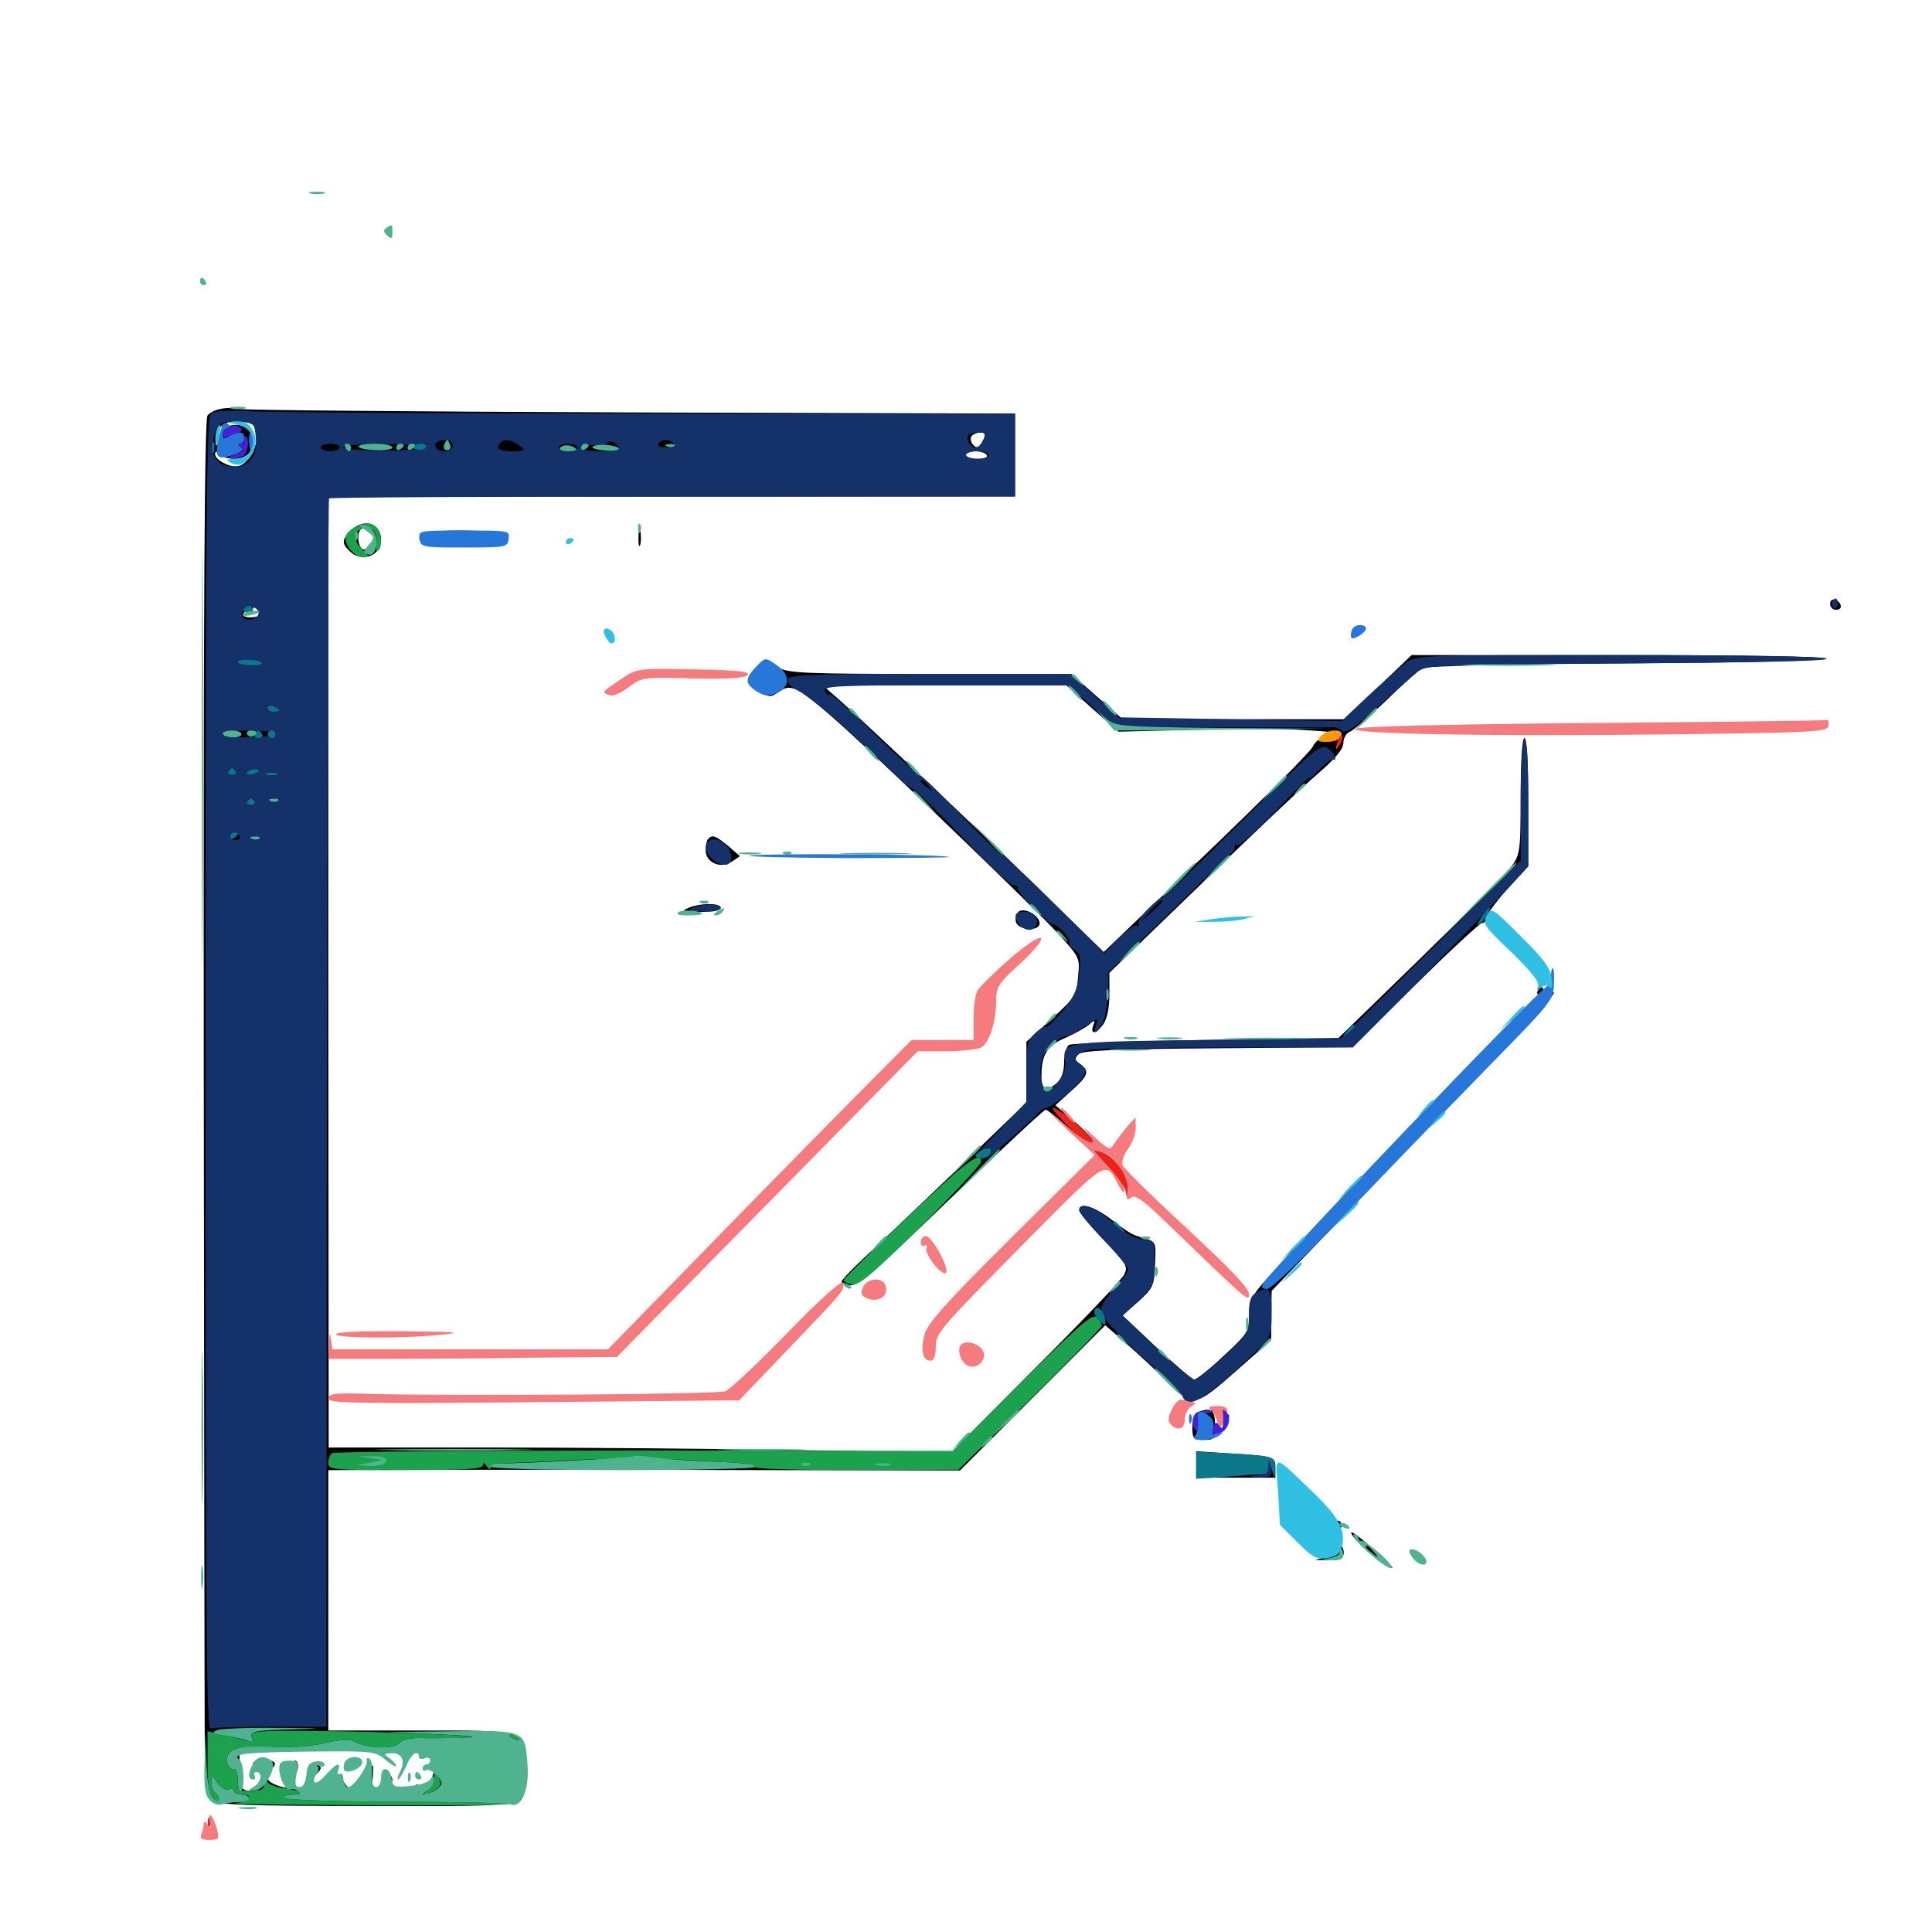 <svg xmlns="http://www.w3.org/2000/svg" viewBox="0 -1000 1000 1000">
	<path fill="#000000" d="M114.844 -788.477C112.109 -788.086 108.594 -786.523 107.422 -784.961C105.859 -783.008 105.273 -691.797 105.469 -441.797C105.664 -254.688 105.859 -94.531 106.055 -86.133C106.445 -73.438 107.031 -70.312 110.156 -67.969C113.281 -65.82 127.539 -65.234 190.82 -65.234C278.906 -65.234 271.484 -63.477 271.484 -85.352C271.484 -104.883 273.047 -104.297 217.188 -104.297H169.922V-171.68V-239.062L233.984 -239.258C269.141 -239.258 342.578 -239.258 397.266 -239.062L496.875 -238.867L534.375 -276.367L572.07 -314.062L582.422 -305.078C588.086 -300.195 597.852 -291.016 604.297 -284.961C618.164 -271.289 618.164 -271.289 641.406 -291.797L658.008 -306.445V-319.141L658.203 -331.836L693.945 -368.945C713.672 -389.453 739.648 -416.797 751.758 -430.078C763.867 -443.164 774.414 -453.906 775 -453.906C776.953 -453.906 805.273 -485.156 804.297 -486.328C803.711 -486.719 800.586 -484.57 797.266 -481.25C790.82 -475.195 787.891 -473.633 790.234 -477.93C791.016 -479.102 789.258 -478.125 786.523 -475.586C781.25 -470.703 779.688 -468.359 783.203 -470.508C784.375 -471.094 785.156 -470.898 785.156 -469.727C785.156 -466.016 763.281 -444.141 759.961 -444.531C758.203 -444.922 757.031 -443.945 757.422 -442.578C757.617 -441.016 757.227 -440.43 756.25 -441.016C753.906 -442.383 739.844 -427.734 741.602 -425.781C742.578 -425 741.797 -424.609 740.234 -425C738.477 -425.391 737.5 -424.414 737.891 -422.656C738.281 -421.094 737.891 -420.312 737.109 -421.289C736.328 -422.07 733.594 -420.703 731.055 -418.359C726.562 -414.258 724.805 -409.57 728.516 -411.914C731.641 -413.867 730.664 -411.719 727.148 -408.789C724.414 -406.445 724.023 -406.445 725.391 -408.984C727.344 -412.5 689.453 -374.414 664.453 -347.656C647.266 -329.102 646.484 -327.93 646.484 -319.336C646.484 -310.742 645.898 -309.766 633.398 -298.242C626.172 -291.406 619.336 -285.938 618.164 -285.938C617.188 -285.938 608.398 -293.359 598.633 -302.539L581.055 -319.141L589.258 -326.367C596.875 -333.398 597.461 -334.57 597.852 -345.508C598.438 -357.031 598.242 -357.227 592.578 -358.984C585.547 -360.938 584.766 -361.523 574.219 -369.531C565.82 -375.781 558.594 -377.734 558.594 -373.438C558.594 -372.266 564.453 -365.234 571.484 -358.008C583.203 -345.898 583.984 -344.336 581.836 -340.234C580.664 -337.695 559.961 -316.016 535.938 -291.992L492.383 -248.242L411.719 -249.414C367.383 -250.195 294.922 -250.781 250.586 -250.781H170.117L169.922 -496.875V-742.969H347.656H525.391V-764.453V-785.938L327.734 -786.523C218.945 -786.914 127.734 -787.695 125 -788.281C122.266 -788.867 117.773 -789.062 114.844 -788.477ZM129.688 -780.859C137.305 -777.93 130.664 -758.594 121.875 -758.594C117.578 -758.594 111.328 -762.305 111.328 -764.844C111.328 -766.602 111.914 -766.602 113.672 -764.844C115.039 -763.477 118.359 -762.5 121.094 -762.5C127.148 -762.5 130.859 -765.82 130.859 -771.289C130.859 -776.562 127.344 -780.078 121.875 -780.078C117.188 -780.078 114.258 -777.148 112.695 -771.289C111.914 -768.359 111.719 -768.555 111.523 -772.656C111.133 -780.273 120.508 -784.375 129.688 -780.859ZM509.766 -774.805C509.766 -773.828 508.789 -771.875 507.812 -770.312C506.445 -768.164 505.469 -767.969 503.711 -769.727C502.539 -770.898 502.148 -772.852 502.734 -774.023C504.297 -776.367 509.766 -776.953 509.766 -774.805ZM234.375 -768.164C234.375 -769.336 233.594 -770.703 232.422 -771.289C231.445 -771.875 230.469 -771.68 230.469 -770.508C230.469 -769.336 229.102 -769.141 227.148 -769.727C225 -770.508 224.414 -770.312 225.391 -768.75C227.148 -766.016 234.375 -765.625 234.375 -768.164ZM348.242 -770.898C347.07 -772.852 342.188 -772.656 341.016 -770.508C340.43 -769.531 341.992 -768.945 344.531 -769.141C347.07 -769.141 348.828 -769.922 348.242 -770.898ZM175.781 -768.359C175.781 -769.531 173.633 -770.312 170.898 -770.312C168.164 -770.312 166.016 -769.531 166.016 -768.359C166.016 -767.383 168.164 -766.406 170.898 -766.406C173.633 -766.406 175.781 -767.383 175.781 -768.359ZM203.125 -768.75C203.125 -770.898 200.781 -770.703 197.266 -768.359C194.922 -766.992 195.312 -766.602 198.828 -766.992C201.172 -766.992 203.125 -767.969 203.125 -768.75ZM269.531 -768.359C269.531 -769.531 266.992 -770.312 263.672 -770.312C260.547 -770.312 257.812 -769.531 257.812 -768.359C257.812 -767.383 260.547 -766.406 263.672 -766.406C266.992 -766.406 269.531 -767.383 269.531 -768.359ZM298.828 -767.188C298.828 -767.578 297.07 -768.359 294.922 -768.945C292.773 -769.531 291.016 -769.141 291.016 -768.164C291.016 -767.188 292.773 -766.406 294.922 -766.406C297.07 -766.406 298.828 -766.797 298.828 -767.188ZM304.688 -769.531C304.688 -769.922 303.906 -770.312 302.734 -770.312C301.758 -770.312 300.781 -769.336 300.781 -768.164C300.781 -767.188 301.758 -766.797 302.734 -767.383C303.906 -767.969 304.688 -768.945 304.688 -769.531ZM312.5 -769.531C312.5 -771.094 308.789 -770.312 307.617 -768.359C307.031 -767.188 307.812 -766.992 309.375 -767.578C311.133 -768.164 312.5 -769.141 312.5 -769.531ZM510.742 -764.453C511.523 -763.281 509.375 -762.5 506.055 -762.5C502.734 -762.5 500 -763.477 500 -764.453C500 -765.625 502.148 -766.406 504.688 -766.406C507.422 -766.406 510.156 -765.625 510.742 -764.453ZM134.766 -682.227C134.766 -681.25 132.422 -680.469 129.688 -680.469C126.953 -680.469 125.195 -681.25 125.977 -682.422C126.758 -683.594 128.125 -683.984 129.102 -683.398C130.078 -682.617 130.859 -683.203 130.859 -684.375C130.859 -685.547 131.836 -685.938 132.812 -685.352C133.984 -684.766 134.766 -683.398 134.766 -682.227ZM119.141 -619.922C119.141 -618.945 118.164 -617.969 116.992 -617.969C116.016 -617.969 115.625 -618.945 116.211 -619.922C116.797 -621.094 117.773 -621.875 118.359 -621.875C118.75 -621.875 119.141 -621.094 119.141 -619.922ZM751.562 -434.375C750.195 -432.422 748.828 -431.055 748.242 -431.445C747.461 -432.227 751.758 -438.281 753.125 -438.281C753.516 -438.281 752.93 -436.523 751.562 -434.375ZM722.656 -404.492C722.656 -404.102 720.312 -401.758 717.383 -399.023L711.914 -394.336L716.602 -399.805C721.094 -404.688 722.656 -406.055 722.656 -404.492ZM124.414 -105.078C125.195 -105.664 124.023 -106.25 121.875 -106.055C119.727 -106.055 119.141 -105.469 120.703 -104.883C122.07 -104.297 123.828 -104.492 124.414 -105.078ZM204.102 -93.75C221.875 -92.773 224.609 -91.406 224.609 -84.766C224.609 -78.906 220.117 -73.828 216.797 -75.977C215.82 -76.562 214.844 -76.367 214.844 -75.195C214.844 -74.023 210.156 -73.438 203.711 -73.633L192.383 -74.023L192.969 -80.664C193.555 -87.305 193.359 -87.305 189.453 -83.789C186.719 -81.25 186.133 -79.688 187.695 -78.711C189.258 -77.734 188.867 -76.758 186.133 -75.391C181.836 -73.047 179.102 -74.414 177.148 -79.492C175.586 -83.398 168.555 -83.203 169.531 -79.297C169.727 -77.93 167.578 -76.953 164.258 -76.953C160.938 -76.953 158.008 -76.172 157.227 -75.195C155.664 -72.461 141.992 -75 139.258 -78.32C137.305 -80.859 136.719 -80.664 134.766 -77.148C132.227 -72.07 125.586 -71.68 124.414 -76.562C124.023 -78.32 123.633 -83.008 123.828 -86.719L124.023 -93.555L151.367 -94.531C166.406 -95.117 181.445 -95.312 184.57 -95.117C187.891 -94.727 196.68 -94.141 204.102 -93.75ZM209.18 -87.5C209.18 -85.352 209.766 -84.766 210.352 -86.328C210.938 -87.695 210.742 -89.453 210.156 -90.039C209.57 -90.82 208.984 -89.648 209.18 -87.5ZM130.859 -86.523C130.859 -87.695 131.836 -88.672 132.812 -88.672C133.984 -88.672 134.766 -88.281 134.766 -87.891C134.766 -87.305 133.984 -86.328 132.812 -85.742C131.836 -85.156 130.859 -85.547 130.859 -86.523ZM137.109 -86.523C137.5 -85.352 138.672 -84.57 139.648 -84.57C140.625 -84.57 141.797 -85.352 142.188 -86.523C142.578 -87.695 141.406 -88.672 139.648 -88.672C137.891 -88.672 136.719 -87.695 137.109 -86.523ZM150.977 -84.766C150.781 -82.617 151.367 -81.25 152.539 -81.836C154.688 -83.203 154.883 -88.672 152.734 -88.672C151.953 -88.672 151.172 -86.914 150.977 -84.766ZM161.719 -85.352C163.672 -84.57 163.672 -83.789 161.719 -81.25C159.375 -78.32 159.57 -78.125 162.695 -80.664C164.453 -82.031 166.016 -83.984 166.016 -84.961C166.016 -85.938 164.453 -86.719 162.695 -86.523C160.352 -86.523 160.156 -86.133 161.719 -85.352ZM199.219 -81.055C199.219 -80.078 200.195 -78.516 201.172 -77.93C202.344 -77.344 203.125 -77.539 203.125 -78.711C203.125 -79.688 202.344 -81.25 201.172 -81.836C200.195 -82.422 199.219 -82.227 199.219 -81.055ZM181.641 -725.391C176.953 -720.703 176.758 -718.75 180.859 -714.844C186.914 -708.594 197.266 -712.109 197.266 -720.508C197.266 -729.297 188.281 -732.031 181.641 -725.391ZM193.359 -723.438C193.359 -719.531 190.82 -715.625 188.281 -715.625C185.547 -715.625 184.375 -723.633 186.719 -725.977C188.281 -727.344 193.359 -725.391 193.359 -723.438ZM330.469 -721.484C330.469 -717.773 330.859 -716.211 331.445 -718.164C331.836 -719.922 331.836 -723.047 331.445 -725C330.859 -726.758 330.469 -725.195 330.469 -721.484ZM217.773 -723.438C215.039 -718.945 219.727 -717.578 236.914 -717.773C248.828 -717.969 253.32 -718.555 250 -719.531C245.508 -720.898 245.508 -721.094 249.414 -721.289C251.758 -721.484 254.297 -722.461 254.883 -723.438C255.664 -724.609 249.414 -725.391 237.5 -725.391C227.344 -725.391 218.359 -724.609 217.773 -723.438ZM226.562 -722.656C226.562 -723.047 225.195 -723.438 223.633 -723.438C222.07 -723.438 220.703 -722.656 220.703 -721.484C220.703 -720.508 222.07 -720.117 223.633 -720.703C225.195 -721.484 226.562 -722.266 226.562 -722.656ZM236.914 -720.117C238.086 -720.703 236.719 -721.094 233.398 -721.094C230.273 -721.094 229.102 -720.703 231.055 -720.117C232.812 -719.727 235.547 -719.727 236.914 -720.117ZM947.266 -687.5C947.266 -685.742 948.633 -684.375 950.391 -684.375C952.148 -684.375 953.125 -685.352 952.734 -686.719C951.562 -690.234 947.266 -690.82 947.266 -687.5ZM713.281 -644.336L695.703 -627.734H638.477H581.055L567.773 -639.453L554.492 -651.172H481.445C415.625 -651.172 407.812 -651.562 402.344 -654.688C397.461 -657.227 395.703 -657.422 395.117 -655.469C394.531 -654.297 393.359 -653.516 392.578 -654.102C391.602 -654.688 389.844 -653.516 388.867 -651.367C387.109 -648.242 387.695 -646.875 391.797 -643.555C398.047 -638.672 398.438 -638.672 403.906 -642.383C409.766 -646.484 414.062 -643.945 437.5 -622.852C464.258 -598.633 534.18 -531.25 547.656 -516.797C558.984 -504.297 558.984 -504.297 558.008 -494.336C557.227 -484.961 556.445 -483.594 544.141 -472.461L531.25 -460.742V-444.922V-429.297L493.75 -393.164C473.047 -373.242 451.367 -352.734 445.898 -347.656C440.234 -342.383 435.547 -337.305 435.547 -336.523C435.547 -335.547 437.695 -334.766 440.625 -334.766C444.336 -334.766 456.25 -345.117 492.578 -380.273C518.359 -405.078 540.234 -425.586 541.211 -425.586C543.945 -425.586 576.172 -395.117 579.492 -389.258C581.445 -386.133 583.789 -384.375 585.352 -384.961C586.914 -385.547 587.5 -386.719 586.523 -387.305C585.547 -387.891 582.812 -391.406 580.273 -394.922C577.734 -398.438 573.633 -402.344 570.898 -403.32C568.359 -404.297 566.602 -405.859 567.188 -406.836C567.969 -407.812 563.477 -413.086 557.422 -418.359L546.289 -427.93L554.492 -435.352C563.477 -443.359 564.062 -445.508 559.18 -449.219C556.25 -451.172 556.055 -452.148 558.203 -454.297C560.156 -456.25 575.977 -457.031 630.469 -457.422L700.195 -458.008L732.617 -490.234C750.391 -507.812 766.016 -522.266 767.188 -522.266C768.555 -522.266 769.531 -523.633 769.531 -525.195C769.531 -526.758 774.414 -533.398 780.273 -539.844L791.016 -551.562V-584.766C791.016 -605.664 790.234 -617.969 789.062 -617.969C787.891 -617.969 787.109 -606.641 787.109 -588.086C787.109 -560.352 786.719 -557.812 782.812 -552.148C780.273 -548.633 758.984 -527.148 735.547 -504.297L692.773 -462.695L624.219 -461.719C586.523 -461.133 554.492 -459.961 553.32 -459.18C551.953 -458.203 550.781 -454.297 550.781 -450.195C550.781 -445.508 549.414 -441.602 547.266 -439.648C541.602 -434.57 539.062 -435.742 539.062 -442.969C539.062 -454.102 541.992 -458.789 551.172 -462.695C555.664 -464.648 561.328 -467.773 563.281 -469.336C566.797 -472.266 566.992 -472.266 565.82 -469.141C564.062 -464.258 567.578 -464.844 571.094 -469.922C573.047 -472.656 574.219 -478.516 574.219 -485.352V-496.484L621.68 -542.383C647.656 -567.578 674.805 -593.359 682.227 -599.609C691.406 -607.617 695.312 -612.305 695.312 -615.43C695.312 -617.969 696.875 -620.703 698.828 -621.289C700.586 -622.07 708.984 -629.297 717.383 -637.305C725.781 -645.508 734.18 -653.125 735.938 -654.102C738.086 -655.273 778.32 -656.25 842.383 -656.641C902.93 -657.031 945.312 -658.008 945.312 -659.18C945.312 -660.156 901.758 -660.938 838.086 -660.938H730.664ZM565.43 -633.203L578.906 -621.289L618.164 -622.266C639.648 -622.852 665.625 -622.852 675.781 -622.07C692.188 -621.094 693.75 -620.703 689.844 -618.359C687.5 -616.992 684.57 -616.406 683.594 -616.992C682.617 -617.578 680.664 -616.016 679.297 -613.281C677.93 -610.547 653.125 -585.742 624.023 -557.812L571.289 -507.227L538.086 -539.648C506.445 -570.508 455.078 -619.141 435.156 -637.109L425.781 -645.312H488.867H551.953ZM366.602 -565.82C365.82 -565.234 365.234 -562.5 365.234 -559.961C365.234 -553.516 373.047 -550 378.906 -554.102L383.008 -556.836L376.953 -562.109C370.508 -567.383 368.75 -568.164 366.602 -565.82ZM354.297 -528.906C350.781 -525.977 350.781 -525.977 355.469 -526.953C358.203 -527.539 363.281 -528.125 366.797 -528.125C370.117 -528.125 373.047 -529.102 373.047 -530.078C373.047 -533.203 358.594 -532.422 354.297 -528.906ZM527.539 -528.32C526.172 -527.344 525.391 -525 525.781 -523.047C526.562 -518.555 538.086 -517.578 538.086 -522.07C538.086 -525.977 530.859 -530.273 527.539 -528.32ZM795.898 -487.109C795.312 -486.133 795.703 -485.156 796.68 -485.156C797.852 -485.156 798.828 -486.133 798.828 -487.109C798.828 -488.281 798.438 -489.062 798.047 -489.062C797.461 -489.062 796.484 -488.281 795.898 -487.109ZM254.492 -276.758C249.414 -277.148 253.125 -277.344 262.695 -277.344C272.461 -277.344 276.562 -277.148 272.07 -276.758C267.578 -276.367 259.57 -276.367 254.492 -276.758ZM619.727 -268.945C618.359 -268.555 617.188 -265.039 617.188 -261.328C617.188 -255.273 617.773 -254.688 623.047 -254.688C628.516 -254.688 628.906 -255.078 628.906 -262.5C628.906 -270.312 626.758 -271.875 619.727 -268.945ZM633.984 -265.43C633.398 -263.672 632.812 -261.133 633.008 -259.961C633.008 -258.594 633.984 -259.766 634.961 -262.305C635.938 -264.844 636.523 -267.383 635.938 -267.773C635.547 -268.164 634.766 -267.188 633.984 -265.43ZM619.141 -241.992V-235.156H639.648H660.156V-240.039C660.156 -246.094 659.766 -246.289 637.305 -247.656L619.141 -248.828ZM664.062 -239.258C664.062 -238.281 665.43 -236.914 667.188 -236.328C669.922 -235.352 670.117 -235.547 667.969 -238.086C665.234 -241.406 664.062 -241.797 664.062 -239.258ZM691.406 -209.961C691.406 -205.078 692.578 -204.688 693.945 -208.789C694.727 -210.352 694.336 -212.109 693.359 -212.695C692.188 -213.477 691.406 -212.109 691.406 -209.961ZM700 -205.273C703.125 -200.781 711.328 -193.555 718.359 -189.453C723.242 -186.523 720.508 -189.648 708.789 -200C701.172 -206.641 697.852 -208.594 700 -205.273ZM692.383 -200.586C693.359 -196.875 692.578 -195.898 687.109 -194.336L680.664 -192.578L688.086 -192.383C695.703 -192.188 697.656 -195.703 693.164 -201.953C691.602 -204.297 691.406 -203.906 692.383 -200.586ZM107.617 -56.25C107.617 -54.102 108.203 -53.516 108.789 -55.078C109.375 -56.445 109.18 -58.203 108.594 -58.789C108.008 -59.57 107.422 -58.398 107.617 -56.25Z"/>
	<path fill="#ff9906" d="M683.594 -618.945C681.445 -616.406 682.031 -616.016 687.109 -616.016C690.43 -616.016 693.359 -617.188 694.141 -618.945C694.922 -621.094 693.945 -621.875 690.625 -621.875C688.086 -621.875 684.961 -620.508 683.594 -618.945Z"/>
	<path fill="#ef2218" d="M692.578 -616.992C690.82 -611.914 691.211 -610.742 693.555 -614.648C694.727 -616.602 695.312 -618.75 694.727 -619.141C694.336 -619.727 693.359 -618.75 692.578 -616.992ZM562.109 -407.617C573.828 -396.094 582.031 -386.523 582.617 -383.594C583.398 -378.906 583.398 -378.906 583.789 -384.18C583.984 -391.016 577.539 -400.781 570.898 -403.32C568.359 -404.297 566.602 -405.859 567.188 -406.836C568.555 -408.984 548.633 -426.562 544.922 -426.562C543.555 -426.562 551.367 -417.969 562.109 -407.617ZM255.469 -276.758C251.953 -277.148 254.688 -277.539 261.719 -277.539C268.75 -277.539 271.484 -277.148 268.164 -276.758C264.648 -276.367 258.789 -276.367 255.469 -276.758ZM107.617 -56.25C107.617 -54.102 108.203 -53.516 108.789 -55.078C109.375 -56.445 109.18 -58.203 108.594 -58.789C108.008 -59.57 107.422 -58.398 107.617 -56.25Z"/>
	<path fill="#1ca14c" d="M184.375 -727.344C182.031 -726.562 179.688 -724.414 179.102 -722.852C177.539 -718.945 183.008 -711.719 187.695 -711.719C191.406 -711.719 191.406 -711.719 187.5 -715.625C182.422 -720.703 182.617 -724.805 187.695 -726.367C192.773 -727.93 195.703 -724.414 194.727 -718.164C194.336 -715.82 194.727 -714.258 195.508 -714.844C198.047 -716.406 197.656 -724.219 194.922 -726.953C192.188 -729.688 190.234 -729.688 184.375 -727.344ZM469.922 -370.117C451.758 -353.125 436.914 -338.281 436.719 -337.5C436.719 -336.523 438.672 -335.547 441.016 -335.156C444.727 -334.57 451.758 -340.625 476.758 -365.234C493.75 -382.227 507.812 -397.266 507.812 -398.633C507.812 -404.688 500.586 -399.414 469.922 -370.117ZM529.102 -284.961L493.164 -249.023L333.594 -249.219C245.898 -249.219 173.047 -248.633 171.875 -247.852C170.898 -247.266 169.922 -244.922 169.922 -242.773C169.922 -239.258 171.68 -239.062 209.961 -239.062C240.625 -239.062 250 -239.648 250 -241.602C250 -243.164 250.781 -242.969 251.953 -241.016C252.93 -239.453 253.906 -239.062 253.906 -240.234C253.906 -241.602 255.859 -242.578 258.398 -242.578C260.742 -242.578 277.148 -243.164 294.922 -244.141C312.695 -245.117 331.055 -245.508 335.938 -245.312C351.367 -244.531 373.828 -243.359 382.422 -242.773C386.914 -242.578 390.625 -241.602 390.625 -240.625C390.625 -239.648 414.258 -239.062 443.359 -239.062L496.094 -239.258L533.203 -275.586C553.516 -295.703 570.312 -312.891 570.312 -313.867C570.312 -314.648 569.141 -316.602 567.773 -318.164C565.625 -320.312 558.984 -314.648 529.102 -284.961ZM199.805 -243.555C200.586 -245.508 198.438 -246.094 192.578 -246.289C184.766 -246.289 184.766 -246.289 191.406 -245.312L198.242 -244.336L191.406 -242.969L184.57 -241.602L191.602 -241.211C195.898 -241.211 199.219 -241.992 199.805 -243.555ZM419.336 -241.797C420.117 -242.383 418.945 -242.969 416.797 -242.773C414.648 -242.773 414.062 -242.188 415.625 -241.602C416.992 -241.016 418.75 -241.211 419.336 -241.797ZM460.547 -241.602C462.305 -242.188 460.742 -242.578 457.031 -242.578C453.32 -242.578 451.758 -242.188 453.711 -241.602C455.469 -241.211 458.594 -241.211 460.547 -241.602ZM107.422 -87.695C107.422 -75.781 108.203 -70.898 110.352 -69.141C112.109 -67.578 113.281 -67.383 113.281 -68.75C113.281 -69.922 112.5 -71.484 111.328 -72.07C110.352 -72.656 109.375 -75.195 109.375 -77.539V-81.641L112.5 -77.344C114.258 -74.805 116.797 -73.242 118.359 -73.828C119.922 -74.414 121.094 -74.023 121.094 -73.047C121.094 -71.875 122.852 -71.094 125 -71.094C132.031 -71.094 129.102 -67.383 121.68 -66.602C117.578 -66.211 148.047 -65.82 189.258 -65.625C230.469 -65.43 263.867 -65.625 263.281 -66.211C262.695 -66.797 236.719 -67.383 205.273 -67.383C174.023 -67.578 147.852 -68.359 147.266 -69.336C146.68 -70.312 148.633 -71.094 151.562 -71.094C158.984 -71.094 156.055 -73.242 147.07 -74.414C142.969 -75 139.062 -76.367 138.281 -77.734C137.305 -79.102 136.719 -78.711 136.719 -76.562C136.719 -73.828 135.156 -73.047 129.883 -73.047C123.633 -73.047 123.047 -73.438 123.047 -78.906C123.047 -82.422 122.07 -84.57 120.703 -84.375C119.336 -83.984 117.969 -85.742 117.578 -88.086C116.602 -94.727 123.438 -97.07 140.43 -95.898C149.805 -95.312 159.766 -95.898 167.578 -97.656C175.781 -99.609 180.859 -99.805 183.203 -98.633C190.039 -94.922 203.32 -94.531 206.641 -97.656C208.398 -99.609 212.695 -100.586 218.555 -100.391C223.438 -100.195 233.203 -100.195 240.234 -100.586C257.617 -101.367 202.344 -103.711 161.719 -104.102C132.422 -104.297 129.102 -103.906 130.273 -101.172C131.25 -98.828 130.664 -98.242 127.734 -99.023C125.781 -99.805 120.312 -100.977 115.82 -102.148L107.422 -103.906ZM263.672 -101.562C263.672 -103.125 267.383 -102.344 268.555 -100.391C269.141 -99.219 268.359 -99.023 266.797 -99.609C265.039 -100.195 263.672 -101.172 263.672 -101.562ZM224.609 -79.492C224.609 -77.148 223.047 -74.219 221.289 -73.242C219.336 -72.07 218.75 -71.094 219.922 -71.094C220.898 -71.094 223.438 -72.266 225.391 -73.633C228.32 -75.781 228.711 -77.148 226.953 -80.078C224.805 -83.594 224.805 -83.594 224.609 -79.492ZM232.422 -78.906C230.859 -77.93 230.273 -76.562 230.859 -75.781C231.641 -75.195 233.594 -75.977 235.352 -77.734C238.867 -81.055 237.109 -81.836 232.422 -78.906ZM175 -74.219C175.586 -72.461 178.125 -71.094 180.469 -71.289C183.203 -71.289 183.594 -71.68 181.641 -72.461C180.078 -73.047 177.539 -74.414 176.172 -75.586C174.414 -76.953 174.023 -76.758 175 -74.219ZM194.922 -71.68C193.359 -72.266 193.945 -72.852 196.094 -72.852C198.242 -73.047 199.414 -72.461 198.633 -71.875C198.047 -71.289 196.289 -71.094 194.922 -71.68ZM205.664 -71.68C203.711 -72.266 205.273 -72.656 208.984 -72.656C212.695 -72.656 214.258 -72.266 212.5 -71.68C210.547 -71.289 207.422 -71.289 205.664 -71.68Z"/>
	<path fill="#143269" d="M109.375 -786.133C106.836 -784.375 106.445 -744.141 106.445 -444.141C106.445 -161.914 106.836 -104.492 108.984 -105.273C110.547 -105.859 124.609 -106.25 140.234 -106.25H168.945L169.141 -423.828C169.336 -598.438 169.922 -741.602 170.312 -741.992C170.703 -742.578 250.781 -742.969 348.242 -742.969L525.391 -743.164V-764.453V-785.742L336.523 -785.938C232.422 -785.938 139.648 -786.523 129.883 -787.109C119.336 -787.695 111.133 -787.305 109.375 -786.133ZM132.422 -773.047C133.203 -763.477 129.297 -758.594 121.094 -758.594C112.695 -758.594 108.789 -763.477 110.352 -772.07C111.914 -780.664 114.062 -782.227 124.023 -781.641C131.641 -781.055 131.836 -780.859 132.422 -773.047ZM509.766 -775.391C509.766 -772.266 507.031 -768.359 504.883 -768.359C502.148 -768.359 499.609 -773.242 501.367 -775C502.734 -776.367 509.766 -776.562 509.766 -775.391ZM234.375 -769.336C234.375 -766.211 227.539 -765.234 225.781 -768.164C224.219 -770.508 226.562 -772.266 230.859 -772.266C232.812 -772.266 234.375 -770.898 234.375 -769.336ZM268.75 -769.336C272.266 -766.797 272.07 -766.602 265.234 -766.406C258.203 -766.406 256.055 -767.969 259.18 -770.898C261.133 -773.047 264.648 -772.461 268.75 -769.336ZM320.312 -768.164C320.312 -767.188 316.016 -766.406 310.547 -766.406C305.273 -766.406 300.781 -767.188 300.781 -768.359C300.781 -769.336 303.906 -769.922 307.617 -769.531C311.328 -769.336 314.453 -769.727 314.453 -770.703C314.453 -771.484 315.82 -771.68 317.383 -771.094C318.945 -770.312 320.312 -769.141 320.312 -768.164ZM348.633 -770.312C349.414 -769.141 347.656 -768.359 344.727 -768.359C341.797 -768.359 340.039 -769.141 340.82 -770.312C341.406 -771.484 343.164 -772.266 344.727 -772.266C346.289 -772.266 348.047 -771.484 348.633 -770.312ZM175.781 -768.359C175.781 -767.383 173.633 -766.406 170.898 -766.406C168.164 -766.406 166.016 -767.383 166.016 -768.359C166.016 -769.531 168.164 -770.312 170.898 -770.312C173.633 -770.312 175.781 -769.531 175.781 -768.359ZM220.703 -768.555C220.703 -767.578 211.133 -766.797 199.219 -766.797C187.305 -766.797 177.734 -767.383 177.734 -768.555C177.734 -769.531 187.305 -770.117 199.219 -770.117C211.133 -770.117 220.703 -769.336 220.703 -768.555ZM298.828 -768.359C298.828 -767.383 296.68 -766.406 293.945 -766.406C291.211 -766.406 289.062 -767.383 289.062 -768.359C289.062 -769.531 291.211 -770.312 293.945 -770.312C296.68 -770.312 298.828 -769.531 298.828 -768.359ZM511.719 -764.453C511.719 -763.477 509.18 -762.5 505.859 -762.5C502.734 -762.5 500 -763.477 500 -764.453C500 -765.625 502.734 -766.406 505.859 -766.406C509.18 -766.406 511.719 -765.625 511.719 -764.453ZM133.789 -682.617C133.789 -679.492 127.539 -677.93 125.781 -680.664C124.219 -683.398 126.953 -686.523 130.469 -685.938C132.422 -685.547 133.789 -683.984 133.789 -682.617ZM136.719 -656.836C136.719 -657.617 131.445 -658.594 125 -658.789C118.555 -658.984 113.281 -658.398 113.281 -657.422C113.281 -656.445 118.555 -655.664 125 -655.469C131.445 -655.469 136.719 -656.055 136.719 -656.836ZM121.094 -634.766C121.094 -635.156 120.312 -635.547 119.141 -635.547C118.164 -635.547 117.188 -634.57 117.188 -633.398C117.188 -632.422 118.164 -632.031 119.141 -632.617C120.312 -633.203 121.094 -634.18 121.094 -634.766ZM126.953 -633.594C126.953 -634.766 126.172 -635.547 125 -635.547C124.023 -635.547 123.047 -634.766 123.047 -633.594C123.047 -632.617 124.023 -631.641 125 -631.641C126.172 -631.641 126.953 -632.617 126.953 -633.594ZM136.719 -634.766C136.719 -635.156 135.938 -635.547 134.766 -635.547C133.789 -635.547 132.812 -634.57 132.812 -633.398C132.812 -632.422 133.789 -632.031 134.766 -632.617C135.938 -633.203 136.719 -634.18 136.719 -634.766ZM144.531 -632.422C144.531 -632.812 143.164 -633.594 141.602 -634.375C140.039 -634.961 138.672 -634.57 138.672 -633.594C138.672 -632.422 140.039 -631.641 141.602 -631.641C143.164 -631.641 144.531 -632.031 144.531 -632.422ZM142.578 -620.312C142.578 -619.336 136.523 -618.555 128.906 -618.359C121.484 -618.164 115.234 -618.945 115.234 -620.117C115.234 -621.094 121.484 -621.875 128.906 -621.875C136.523 -621.875 142.578 -621.094 142.578 -620.312ZM125 -599.219C125 -600.977 119.141 -601.953 118.164 -600.391C117.383 -599.219 118.75 -598.438 120.898 -598.438C123.242 -598.438 125 -598.828 125 -599.219ZM144.336 -599.219C142.578 -600.977 128.711 -601.758 127.734 -600.195C127.148 -599.219 130.859 -598.438 135.938 -598.438C141.016 -598.438 144.727 -598.828 144.336 -599.219ZM136.719 -584.375C136.719 -585.156 134.961 -585.938 132.617 -585.938C130.469 -585.938 128.125 -585.156 127.734 -584.375C127.148 -583.594 128.906 -582.812 131.641 -582.812C134.375 -582.812 136.719 -583.594 136.719 -584.375ZM143.945 -585.547C144.727 -586.133 143.555 -586.719 141.406 -586.523C139.258 -586.523 138.672 -585.938 140.234 -585.352C141.602 -584.766 143.359 -584.961 143.945 -585.547ZM123.633 -583.398C124.805 -583.984 123.438 -584.375 120.117 -584.375C116.992 -584.375 115.82 -583.984 117.773 -583.398C119.531 -583.008 122.266 -583.008 123.633 -583.398ZM124.023 -567.188C124.609 -566.211 123.828 -565.234 122.266 -565.234C120.508 -565.234 119.141 -566.211 119.141 -567.188C119.141 -568.359 119.922 -569.141 120.898 -569.141C122.07 -569.141 123.438 -568.359 124.023 -567.188ZM133.398 -565.82C134.57 -566.406 133.594 -566.797 130.859 -566.797C128.125 -566.797 127.148 -566.406 128.516 -565.82C129.688 -565.43 132.031 -565.43 133.398 -565.82ZM948.242 -688.477C947.656 -687.5 948.047 -686.133 949.219 -685.352C950.195 -684.766 951.172 -685.547 951.172 -687.109C951.172 -690.625 950 -691.211 948.242 -688.477ZM727.344 -656.641C724.219 -654.492 715.625 -646.68 708.008 -639.648L694.336 -626.758L636.523 -627.734L578.906 -628.711L566.406 -640.039L554.102 -651.172H481.25C421.875 -651.172 408.398 -650.781 407.617 -648.438C407.031 -646.875 408.984 -644.727 412.695 -642.773C419.141 -639.648 442.773 -619.336 460.352 -601.758C466.016 -596.094 471.484 -591.602 472.461 -591.602C473.438 -591.602 484.961 -580.469 498.047 -566.797C511.133 -552.93 523.047 -541.797 524.609 -541.797C526.172 -541.797 527.148 -541.016 526.758 -540.234C526.562 -539.258 530.469 -534.375 535.742 -529.297C540.82 -524.219 544.922 -520.703 544.922 -521.484C544.922 -522.266 547.07 -520.898 549.805 -518.359C552.344 -516.016 554.102 -513.086 553.516 -512.305C553.125 -511.328 554.102 -509.766 556.25 -508.398C559.18 -506.641 559.57 -504.492 558.594 -496.094C557.812 -488.086 555.859 -483.789 550 -476.758C545.898 -471.68 541.992 -467.969 541.406 -468.555C540.82 -469.141 538.281 -467.578 535.742 -465.234C531.836 -461.523 531.25 -459.18 531.25 -445.312V-429.688L518.164 -416.016C510.742 -408.594 506.25 -403.32 508.008 -404.688C512.5 -408.203 514.258 -405.078 510.352 -400.391C508.398 -398.242 513.086 -401.758 520.703 -408.594C528.32 -415.234 535.742 -421.875 537.109 -423.633C538.477 -425.195 540.43 -426.562 541.406 -426.562C544.531 -426.562 558.398 -438.281 560.742 -442.578C562.5 -445.898 562.305 -447.07 559.766 -448.438C554.297 -451.562 556.25 -455.273 564.062 -456.641C567.969 -457.227 600.391 -457.812 635.742 -457.812H700.195L733.594 -491.602C751.953 -509.961 772.266 -531.25 778.906 -538.477L791.016 -551.758V-584.961C791.016 -606.641 790.43 -617.773 789.062 -616.992C787.891 -616.211 787.109 -603.516 787.109 -585.156V-554.492L740.82 -508.594L694.336 -462.695L624.414 -461.719C548.242 -460.742 549.805 -460.938 551.367 -449.609C552.148 -443.359 541.992 -431.445 540.234 -436.523C537.109 -445.312 538.281 -453.125 543.359 -458.398C546.289 -461.328 550 -463.672 551.562 -463.672C552.93 -463.672 557.422 -465.82 561.328 -468.555C568.164 -473.242 568.555 -473.242 567.383 -469.531C565.625 -464.258 567.578 -464.648 570.508 -470.117C571.875 -472.461 573.242 -479.492 573.438 -485.547L573.828 -496.875L605.469 -527.539C622.852 -544.531 637.5 -558.789 638.281 -559.375C639.062 -559.961 639.453 -561.133 639.062 -561.914C638.867 -562.891 639.453 -563.086 640.43 -562.5C641.406 -561.914 650.781 -570.312 661.328 -581.25C671.68 -592.383 679.297 -599.609 677.93 -597.461C676.562 -595.312 678.125 -596.68 681.641 -600.391C684.961 -604.102 688.477 -607.031 689.648 -606.836C692.969 -605.859 690.43 -610.938 686.719 -613.086C683.203 -614.844 677.734 -609.961 642.188 -574.414C619.922 -552.148 601.562 -534.57 601.562 -535.352C601.562 -536.133 598.438 -533.789 594.727 -530.078C591.016 -526.562 588.672 -522.656 589.258 -521.68C589.844 -520.508 589.648 -520.312 588.477 -520.898C587.5 -521.484 583.203 -518.555 578.906 -514.258L571.484 -506.641L545.508 -532.422C531.25 -546.68 518.75 -558.203 517.969 -558.203C517.188 -558.008 508.008 -566.992 497.461 -578.125C486.719 -589.258 477.539 -598.242 476.953 -598.047C476.172 -597.852 465.625 -607.422 453.32 -619.531C441.211 -631.445 430.469 -640.82 429.688 -640.43C428.906 -639.844 427.734 -640.82 426.953 -642.383C425.977 -644.922 433.789 -645.312 489.453 -645.312H553.125L565.039 -634.57L577.148 -623.828L631.836 -623.633C661.914 -623.438 687.695 -623.438 689.062 -623.633C690.625 -623.828 692.969 -623.047 694.336 -621.875C696.484 -620.117 700.391 -622.852 712.891 -633.984C721.68 -641.797 731.055 -650 733.594 -652.148C738.477 -655.859 741.992 -656.055 841.992 -656.641C907.422 -657.031 945.312 -657.812 945.312 -658.984C945.312 -660.156 906.836 -660.938 839.062 -660.938C733.398 -660.938 733.008 -660.938 727.344 -656.641ZM480.664 -593.164C483.203 -590.039 483.008 -589.844 480.078 -592.383C478.125 -593.75 476.562 -595.312 476.562 -595.703C476.562 -597.266 478.125 -596.289 480.664 -593.164ZM601.562 -533.398C601.562 -533.008 599.219 -530.664 596.289 -527.93L590.82 -523.242L595.508 -528.711C600 -533.594 601.562 -534.961 601.562 -533.398ZM541.016 -466.797C541.016 -468.359 539.453 -467.383 536.914 -464.258C534.375 -461.133 534.57 -460.938 537.695 -463.477C539.453 -464.844 541.016 -466.406 541.016 -466.797ZM365.234 -561.328C365.234 -556.25 374.414 -550.195 377.344 -553.125C379.102 -554.883 378.906 -556.641 377.344 -560.352C374.414 -566.602 365.234 -567.383 365.234 -561.328ZM358.398 -530.078C355.469 -528.906 356.836 -528.32 363.867 -528.32C368.945 -528.125 373.047 -529.102 373.047 -530.078C373.047 -532.422 363.867 -532.422 358.398 -530.078ZM525.781 -525C526.758 -520.117 532.617 -516.992 535.352 -519.727C538.867 -523.242 535.938 -528.125 530.273 -528.125C526.562 -528.125 525.195 -527.148 525.781 -525ZM558.594 -373.828C558.594 -372.656 564.258 -365.625 571.289 -358.203C578.32 -350.781 583.984 -343.945 583.984 -342.969C583.984 -341.992 580.664 -337.305 576.562 -332.617C569.727 -324.805 569.141 -323.438 571.094 -318.945C572.266 -316.016 581.836 -306.055 592.188 -296.875C602.539 -287.5 611.523 -278.711 612.109 -277.148C614.844 -270.117 624.023 -275.586 649.023 -299.414C658.008 -308.203 658.203 -308.398 658.203 -320.508C658.203 -333.203 657.227 -334.57 650.195 -330.859C647.266 -329.297 646.484 -326.758 646.484 -319.141C646.484 -309.961 646.094 -309.375 633.398 -297.852C626.172 -291.211 619.141 -285.938 618.164 -285.938C616.992 -285.938 608.203 -293.359 598.438 -302.344L581.055 -318.945L589.453 -326.953C597.266 -334.766 597.656 -335.547 597.656 -346.68C597.656 -357.031 597.266 -358.203 593.555 -358.203C588.281 -358.203 582.617 -361.328 573.633 -369.141C566.602 -375.586 558.594 -377.93 558.594 -373.828ZM656.25 -241.211C656.25 -238.477 654.688 -237.109 650.977 -236.523C645.898 -235.742 645.898 -235.742 651.953 -235.352C657.422 -235.156 658.203 -235.742 658.203 -240.039C658.203 -242.773 657.812 -244.922 657.227 -244.922C656.641 -244.922 656.25 -243.164 656.25 -241.211Z"/>
	<path fill="#f67b7f" d="M321.68 -648.633C311.328 -641.602 311.328 -641.797 315.234 -640.234C317.188 -639.453 321.094 -641.016 325.391 -644.336C332.227 -649.414 332.617 -649.609 358.398 -648.828C376.758 -648.438 385.352 -649.023 386.914 -650.586C388.672 -652.344 382.422 -653.125 359.57 -653.516C329.883 -654.102 329.883 -654.102 321.68 -648.633ZM825.195 -625.781C751.758 -625.195 704.492 -624.023 702.148 -622.852C696.484 -620.117 770.703 -618.75 866.992 -619.922C940.234 -620.898 945.898 -621.094 946.484 -624.414C946.68 -626.172 946.289 -627.539 945.703 -627.344C944.922 -626.953 890.82 -626.367 825.195 -625.781ZM522.852 -503.906C514.648 -496.68 506.836 -489.062 505.859 -487.109C504.688 -485.156 503.906 -478.516 503.906 -472.656V-461.719H487.891H471.875L440.43 -430.078C423.047 -412.5 387.695 -376.562 361.914 -350L314.648 -301.562H243.359H172.07L171.289 -307.031C170.703 -310.938 170.508 -310.352 170.312 -304.492L169.922 -296.68H200.781C217.578 -296.68 251.172 -296.875 275.391 -297.266L319.336 -297.656L397.07 -376.758L475 -455.859H489.648C497.656 -455.859 505.859 -456.836 507.812 -457.812C512.109 -460.156 515.625 -471.094 515.625 -482.031C515.625 -489.062 516.797 -491.016 527.539 -500.781C545.312 -517.188 541.211 -519.727 522.852 -503.906ZM553.32 -414.453L566.602 -402.148L523.438 -359.375C489.258 -325.391 480.078 -315.039 478.516 -309.18C476.367 -301.172 477.539 -295.703 481.641 -295.703C483.398 -295.703 484.375 -298.047 484.375 -303.125C484.375 -309.961 486.914 -312.695 527.539 -353.906C574.219 -400.977 572.07 -399.805 578.906 -386.523C580.859 -383.008 582.031 -382.031 582.031 -383.984C582.031 -385.742 578.516 -391.016 574.219 -395.508C569.922 -400.195 566.406 -404.102 566.406 -404.297C566.406 -404.492 568.164 -404.297 570.312 -403.711C576.953 -401.953 584.57 -390.43 583.594 -383.594C582.812 -378.906 583.203 -378.32 585.352 -380.078C587.5 -381.836 591.406 -379.102 604.102 -366.797C646.289 -326.172 646.484 -325.781 646.484 -330.273C646.484 -333.203 636.523 -343.555 614.453 -364.062C596.68 -380.469 581.641 -395.312 581.055 -396.875C580.469 -398.633 581.641 -402.344 583.984 -405.469C586.133 -408.398 587.891 -413.281 587.891 -416.211L587.695 -421.68L583.008 -416.406C580.469 -413.281 577.539 -409.375 576.367 -407.617C574.609 -404.492 573.633 -404.883 566.016 -411.914C561.523 -416.211 559.766 -417.383 562.109 -414.648C570.117 -405.469 563.672 -407.031 551.758 -417.188C540.82 -426.367 540.82 -426.172 553.32 -414.453ZM551.758 -422.656C553.711 -420.508 555.664 -418.75 556.25 -418.75C556.836 -418.75 555.664 -420.508 553.711 -422.656C551.758 -424.805 549.805 -426.562 549.219 -426.562C548.633 -426.562 549.805 -424.805 551.758 -422.656ZM476.562 -357.031C476.562 -355.469 477.344 -354.688 478.516 -355.273C479.492 -355.859 480.078 -355.273 479.492 -353.906C478.516 -350.781 487.5 -339.258 489.648 -341.211C491.602 -343.359 482.422 -360.156 479.297 -360.156C477.734 -360.156 476.562 -358.789 476.562 -357.031ZM407.227 -309.766C392.188 -294.336 377.93 -280.859 375.391 -279.883C371.094 -278.32 238.672 -277.344 191.016 -278.516C173.242 -279.102 169.922 -278.711 169.922 -276.172C169.922 -273.633 182.617 -273.438 276.172 -274.219L382.617 -275.195L408.594 -302.344C437.109 -332.031 437.891 -333.008 435.938 -335.938C435.156 -337.109 422.852 -325.977 407.227 -309.766ZM446.875 -334.18C445.508 -331.25 445.508 -329.883 447.461 -328.711C453.125 -325.195 459.766 -328.32 458.594 -333.789C457.812 -338.867 449.609 -339.062 446.875 -334.18ZM173.828 -309.375C173.828 -307.227 210.742 -307.031 230.469 -309.375C240.039 -310.352 234.57 -310.742 208.594 -310.938C186.523 -311.133 173.828 -310.547 173.828 -309.375ZM497.07 -303.516C495.312 -300.586 497.656 -294.336 501.367 -292.969C506.25 -291.016 511.328 -296.875 508.594 -301.172C506.055 -305.078 499.023 -306.641 497.07 -303.516ZM606.641 -270.703C604.492 -266.406 604.297 -264.453 606.055 -262.695C609.766 -258.984 613.281 -260.352 613.281 -265.43C613.281 -267.969 614.844 -271.094 616.797 -272.07C618.555 -273.242 619.141 -274.219 617.773 -274.219C616.602 -274.219 614.258 -274.805 612.5 -275.391C610.742 -276.172 608.594 -274.609 606.641 -270.703ZM626.172 -270.703C627.344 -269.922 629.102 -267.188 629.883 -264.648L631.25 -260.156L633.594 -264.648C636.719 -270.703 635.742 -272.266 629.297 -272.266C626.367 -272.266 625 -271.484 626.172 -270.703ZM108.594 -57.227C109.57 -53.516 109.375 -53.125 107.617 -55.469C106.445 -57.227 105.469 -57.422 105.469 -56.055C105.469 -54.883 104.883 -52.539 104.297 -50.781C103.32 -48.438 104.297 -47.656 108.398 -47.656C113.281 -47.656 113.672 -48.242 112.305 -53.125C110.742 -59.766 107.227 -63.672 108.594 -57.227Z"/>
	<path fill="#0b7889" d="M109.766 -768.359C109.766 -765.625 110.156 -764.648 110.742 -766.016C111.133 -767.188 111.133 -769.531 110.742 -770.898C110.156 -772.07 109.766 -771.094 109.766 -768.359ZM214.062 -768.75C213.672 -767.969 214.844 -767.188 216.992 -767.188C218.945 -767.188 220.703 -767.969 220.703 -768.75C220.703 -769.531 219.531 -770.312 217.969 -770.312C216.406 -770.312 214.648 -769.531 214.062 -768.75ZM126.172 -684.766C125.586 -683.789 126.367 -683.008 127.93 -683.008C129.492 -683.008 130.859 -683.789 130.859 -684.766C130.859 -685.547 130.078 -686.328 129.102 -686.328C127.93 -686.328 126.758 -685.547 126.172 -684.766ZM123.047 -657.422C123.047 -658.203 125.977 -658.594 129.688 -658.398C133.398 -658.203 135.938 -657.422 135.547 -656.641C134.375 -654.883 123.047 -655.664 123.047 -657.422ZM138.672 -633.594C138.672 -634.57 140.039 -634.961 141.602 -634.375C143.164 -633.594 144.531 -632.812 144.531 -632.422C144.531 -632.031 143.164 -631.641 141.602 -631.641C140.039 -631.641 138.672 -632.422 138.672 -633.594ZM131.836 -619.922C131.25 -618.945 132.031 -617.969 133.789 -617.969C135.547 -617.969 136.328 -618.945 135.742 -619.922C135.156 -621.094 134.18 -621.875 133.789 -621.875C133.398 -621.875 132.422 -621.094 131.836 -619.922ZM138.672 -619.922C138.672 -618.945 139.648 -617.969 140.625 -617.969C141.797 -617.969 142.578 -618.945 142.578 -619.922C142.578 -621.094 141.797 -621.875 140.625 -621.875C139.648 -621.875 138.672 -621.094 138.672 -619.922ZM118.359 -600.781C117.773 -599.805 118.555 -599.023 120.117 -599.023C121.68 -599.023 122.461 -599.805 121.875 -600.781C121.289 -601.562 120.508 -602.344 120.117 -602.344C119.727 -602.344 118.945 -601.562 118.359 -600.781ZM127.93 -600.195C128.32 -600.977 130.078 -601.758 131.836 -601.758C135.352 -601.758 133.984 -599.805 129.883 -599.219C128.32 -599.023 127.344 -599.414 127.93 -600.195ZM138.281 -599.023C136.914 -599.609 137.891 -600 140.625 -600C143.359 -600 144.336 -599.609 143.164 -599.023C141.797 -598.633 139.453 -598.633 138.281 -599.023ZM128.125 -585.156C127.539 -584.18 128.32 -583.398 129.883 -583.398C131.445 -583.398 132.227 -584.18 131.641 -585.156C131.055 -585.938 130.273 -586.719 129.883 -586.719C129.492 -586.719 128.711 -585.938 128.125 -585.156ZM119.141 -566.992C119.141 -566.016 120.117 -565.625 121.094 -566.211C122.266 -566.797 123.047 -567.773 123.047 -568.359C123.047 -568.75 122.266 -569.141 121.094 -569.141C120.117 -569.141 119.141 -568.164 119.141 -566.992ZM766.602 -525C764.844 -522.07 764.258 -520.508 765.43 -521.094C767.578 -522.461 772.266 -530.078 770.898 -530.078C770.312 -530.078 768.555 -527.734 766.602 -525ZM697.07 -466.211C694.531 -463.086 694.727 -462.891 697.852 -465.43C700.977 -467.969 701.953 -469.531 700.391 -469.531C700 -469.531 698.438 -467.969 697.07 -466.211ZM507.227 -404.102C504.297 -402.148 504.297 -401.367 506.641 -400.586C508.203 -400 510.547 -400.586 511.719 -402.148C514.648 -405.664 511.523 -407.227 507.227 -404.102ZM576.172 -367.188C576.172 -366.797 577.734 -365.234 579.688 -363.867C582.617 -361.328 582.812 -361.523 580.273 -364.648C577.734 -367.773 576.172 -368.75 576.172 -367.188ZM566.406 -320.898C566.406 -319.727 567.773 -317.578 569.336 -316.016C572.461 -312.891 573.047 -314.648 571.094 -319.922C569.727 -323.438 566.406 -324.219 566.406 -320.898ZM619.141 -241.602V-234.57L636.328 -235.742C645.703 -236.523 653.906 -237.109 654.883 -237.109C655.664 -237.109 656.445 -239.062 656.445 -241.602C656.641 -245.117 657.031 -244.727 658.203 -240.039L659.766 -234.18L659.961 -239.648C660.156 -246.094 659.961 -246.289 637.305 -247.656L619.141 -248.633Z"/>
	<path fill="#4fb38f" d="M160.742 -899.805C158.789 -900.391 160.352 -900.781 164.062 -900.781C167.773 -900.781 169.336 -900.391 167.578 -899.805C165.625 -899.414 162.5 -899.414 160.742 -899.805ZM200 -882.031C198.242 -881.055 198.438 -879.883 200.391 -878.125C202.734 -875.977 203.125 -876.367 203.125 -879.688C203.125 -883.984 203.125 -884.18 200 -882.031ZM103.516 -854.297C103.516 -853.32 104.492 -852.344 105.664 -852.344C106.641 -852.344 107.031 -853.32 106.445 -854.297C105.859 -855.469 104.883 -856.25 104.297 -856.25C103.906 -856.25 103.516 -855.469 103.516 -854.297ZM119.727 -788.477C117.773 -789.062 119.336 -789.453 123.047 -789.453C126.758 -789.453 128.32 -789.062 126.562 -788.477C124.609 -788.086 121.484 -788.086 119.727 -788.477ZM104.492 -607.227C104.492 -511.523 104.688 -472.852 104.883 -520.898C105.273 -569.141 105.273 -647.266 104.883 -694.727C104.688 -742.188 104.492 -702.93 104.492 -607.227ZM229.883 -769.727C229.297 -768.164 230.078 -766.992 231.445 -766.992C232.812 -766.992 233.594 -768.164 233.008 -769.727C232.422 -771.094 231.836 -772.266 231.445 -772.266C231.055 -772.266 230.469 -771.094 229.883 -769.727ZM178.711 -768.359C179.297 -767.383 180.273 -766.406 180.859 -766.406C181.25 -766.406 181.641 -767.383 181.641 -768.359C181.641 -769.531 180.664 -770.312 179.492 -770.312C178.516 -770.312 178.125 -769.531 178.711 -768.359ZM185.547 -768.945C185.547 -767.969 189.453 -767.188 194.336 -766.992C199.219 -766.797 203.125 -767.383 203.125 -768.359C203.125 -769.531 199.219 -770.312 194.336 -770.312C189.453 -770.312 185.547 -769.727 185.547 -768.945ZM205.078 -768.164C205.078 -769.336 206.055 -770.312 207.031 -770.312C208.203 -770.312 208.984 -769.922 208.984 -769.531C208.984 -768.945 208.203 -767.969 207.031 -767.383C206.055 -766.797 205.078 -767.188 205.078 -768.164ZM210.938 -768.164C210.938 -769.336 211.914 -770.312 212.891 -770.312C214.062 -770.312 214.844 -769.922 214.844 -769.531C214.844 -768.945 214.062 -767.969 212.891 -767.383C211.914 -766.797 210.938 -767.188 210.938 -768.164ZM289.844 -768.164C291.211 -770.117 295.898 -769.922 298.047 -767.773C298.828 -766.992 297.07 -766.406 294.141 -766.406C291.211 -766.406 289.258 -767.188 289.844 -768.164ZM300.781 -768.164C300.781 -769.336 301.758 -770.312 302.734 -770.312C303.906 -770.312 304.688 -769.922 304.688 -769.531C304.688 -768.945 303.906 -767.969 302.734 -767.383C301.758 -766.797 300.781 -767.188 300.781 -768.164ZM306.641 -768.555C306.641 -769.336 309.766 -769.922 313.477 -769.727C317.188 -769.531 320.312 -768.555 320.312 -767.773C320.312 -766.992 317.188 -766.406 313.477 -766.797C309.766 -766.992 306.641 -767.773 306.641 -768.555ZM345.312 -768.945C343.75 -769.531 344.336 -770.117 346.484 -770.117C348.633 -770.312 349.805 -769.727 349.023 -769.141C348.438 -768.555 346.68 -768.359 345.312 -768.945ZM189.453 -725.391C194.141 -721.875 194.141 -721.68 190.82 -717.969C187.891 -714.648 187.695 -714.062 190.234 -713.086C191.992 -712.305 193.555 -713.281 194.336 -715.82C196.094 -721.484 193.75 -726.758 188.867 -728.125C184.766 -729.102 184.766 -728.906 189.453 -725.391ZM330.273 -726.172C330.273 -724.023 330.859 -723.438 331.445 -725C332.031 -726.367 331.836 -728.125 331.25 -728.711C330.664 -729.492 330.078 -728.32 330.273 -726.172ZM183.789 -722.266C183.789 -720.117 184.375 -719.531 184.961 -721.094C185.547 -722.461 185.352 -724.219 184.766 -724.805C184.18 -725.586 183.594 -724.414 183.789 -722.266ZM125.781 -682.031C126.172 -682.812 128.516 -683.594 130.859 -683.789C136.133 -684.18 134.961 -682.617 129.102 -681.445C126.758 -681.055 125.195 -681.25 125.781 -682.031ZM761.328 -655.664C750.195 -655.859 758.789 -656.25 780.273 -656.25C801.758 -656.25 810.742 -655.859 800.391 -655.664C790.039 -655.273 772.461 -655.273 761.328 -655.664ZM554.688 -650.391C554.688 -650 556.25 -648.438 558.203 -647.07C561.133 -644.531 561.328 -644.727 558.789 -647.852C556.25 -650.977 554.688 -651.953 554.688 -650.391ZM555.664 -641.406C557.617 -639.258 559.57 -637.5 560.156 -637.5C560.742 -637.5 559.57 -639.258 557.617 -641.406C555.664 -643.555 553.711 -645.312 553.125 -645.312C552.539 -645.312 553.711 -643.555 555.664 -641.406ZM573.242 -633.594C575.195 -631.445 577.148 -629.688 577.734 -629.688C578.32 -629.688 577.148 -631.445 575.195 -633.594C573.242 -635.742 571.289 -637.5 570.703 -637.5C570.117 -637.5 571.289 -635.742 573.242 -633.594ZM439.453 -632.812C439.453 -632.422 441.016 -630.859 442.969 -629.492C445.898 -626.953 446.094 -627.148 443.555 -630.273C441.016 -633.398 439.453 -634.375 439.453 -632.812ZM705.859 -627.344L700.195 -620.898L706.641 -626.562C712.5 -632.031 713.867 -633.594 712.305 -633.594C711.914 -633.594 709.18 -630.664 705.859 -627.344ZM572.07 -627.344L576.758 -621.875L631.641 -622.266L686.523 -622.852L631.836 -623.242C578.516 -623.828 577.148 -624.023 572.266 -628.32L567.383 -632.617ZM115.234 -620.312C115.234 -621.094 117.383 -621.875 120.117 -621.875C122.852 -621.875 125 -621.094 125 -619.922C125 -618.945 122.852 -618.164 120.117 -618.359C117.383 -618.555 115.234 -619.531 115.234 -620.312ZM127.93 -619.922C128.711 -618.75 130.078 -618.359 131.055 -618.945C133.789 -620.703 133.203 -621.875 129.688 -621.875C128.125 -621.875 127.344 -620.898 127.93 -619.922ZM450.195 -610.156C452.148 -608.008 454.102 -606.25 454.688 -606.25C455.273 -606.25 454.102 -608.008 452.148 -610.156C450.195 -612.305 448.242 -614.062 447.656 -614.062C447.07 -614.062 448.242 -612.305 450.195 -610.156ZM471.68 -602.344C473.633 -600.195 475.586 -598.438 476.172 -598.438C476.758 -598.438 475.586 -600.195 473.633 -602.344C471.68 -604.492 469.727 -606.25 469.141 -606.25C468.555 -606.25 469.727 -604.492 471.68 -602.344ZM658.984 -592.188L653.32 -585.742L659.766 -591.406C665.625 -596.875 666.992 -598.438 665.43 -598.438C665.039 -598.438 662.305 -595.508 658.984 -592.188ZM671.68 -591.211C669.141 -588.086 669.336 -587.891 672.461 -590.43C674.219 -591.797 675.781 -593.359 675.781 -593.75C675.781 -595.312 674.219 -594.336 671.68 -591.211ZM472.656 -590.039C472.656 -589.648 475.586 -586.914 479.102 -583.594L485.352 -577.93L479.688 -584.375C474.219 -590.234 472.656 -591.602 472.656 -590.039ZM140.234 -585.352C138.672 -585.938 139.258 -586.523 141.406 -586.523C143.555 -586.719 144.727 -586.133 143.945 -585.547C143.359 -584.961 141.602 -584.766 140.234 -585.352ZM509.766 -566.797C517.773 -558.008 519.531 -556.445 519.531 -558.008C519.531 -558.398 515.43 -562.5 510.352 -567.188L500.977 -575.977ZM130.469 -565.82C128.906 -566.406 129.492 -566.992 131.641 -566.992C133.789 -567.188 134.961 -566.602 134.18 -566.016C133.594 -565.43 131.836 -565.234 130.469 -565.82ZM383.398 -558.008C380.273 -558.398 382.422 -558.789 387.695 -558.789C393.164 -558.789 395.508 -558.398 393.164 -558.008C390.625 -557.617 386.328 -557.617 383.398 -558.008ZM405.859 -558.008C404.297 -558.594 404.883 -559.18 407.031 -559.18C409.18 -559.375 410.352 -558.789 409.57 -558.203C408.984 -557.617 407.227 -557.422 405.859 -558.008ZM438.086 -558.008C429.688 -558.203 436.523 -558.594 453.125 -558.594C469.727 -558.594 476.562 -558.203 468.359 -558.008C459.961 -557.617 446.289 -557.617 438.086 -558.008ZM628.711 -550.195L622.07 -542.773L629.492 -549.414C633.398 -553.125 636.719 -556.445 636.719 -556.836C636.719 -558.398 635.156 -556.836 628.711 -550.195ZM609.375 -544.727C604.688 -539.844 601.172 -535.938 601.758 -535.938C602.344 -535.938 606.641 -539.844 611.328 -544.727C616.016 -549.609 619.531 -553.516 618.945 -553.516C618.359 -553.516 614.062 -549.609 609.375 -544.727ZM764.648 -533.594L745.117 -513.477L765.234 -533.008C783.789 -551.172 786.133 -553.516 784.57 -553.516C784.375 -553.516 775.391 -544.531 764.648 -533.594ZM362.891 -532.617C361.328 -533.203 361.914 -533.789 364.062 -533.789C366.211 -533.984 367.383 -533.398 366.602 -532.812C366.016 -532.227 364.258 -532.031 362.891 -532.617ZM533.203 -531.25C533.203 -530.859 534.766 -529.297 536.719 -527.93C539.648 -525.391 539.844 -525.586 537.305 -528.711C534.766 -531.836 533.203 -532.812 533.203 -531.25ZM351.172 -527.93C353.516 -529.297 363.281 -528.711 363.281 -526.953C363.281 -526.562 359.961 -526.172 356.055 -526.172C351.367 -526.172 349.609 -526.758 351.172 -527.93ZM371.094 -528.125C369.336 -526.953 369.141 -526.172 370.508 -526.172C371.68 -526.172 373.438 -527.148 374.023 -528.125C375.586 -530.469 374.805 -530.469 371.094 -528.125ZM546.875 -517.578C546.875 -517.188 548.438 -515.625 550.391 -514.258C553.32 -511.719 553.516 -511.914 550.977 -515.039C548.438 -518.164 546.875 -519.141 546.875 -517.578ZM583.789 -507.227L579.102 -501.758L584.57 -506.445C589.453 -510.938 590.82 -512.5 589.258 -512.5C588.867 -512.5 586.523 -510.156 583.789 -507.227ZM572.656 -485.156C572.656 -482.422 573.047 -481.445 573.633 -482.812C574.023 -483.984 574.023 -486.328 573.633 -487.695C573.047 -488.867 572.656 -487.891 572.656 -485.156ZM542.773 -472.07C540.234 -468.945 540.43 -468.75 543.555 -471.289C546.68 -473.828 547.656 -475.391 546.094 -475.391C545.703 -475.391 544.141 -473.828 542.773 -472.07ZM582.617 -462.305C580.664 -462.891 581.836 -463.281 584.961 -463.281C588.281 -463.281 589.648 -462.891 588.477 -462.305C587.109 -461.914 584.375 -461.914 582.617 -462.305ZM600.195 -462.305C597.07 -462.695 599.609 -463.086 605.469 -463.086C611.328 -463.086 613.867 -462.695 610.938 -462.305C607.812 -461.914 603.125 -461.914 600.195 -462.305ZM637.305 -462.305C626.758 -462.5 635.352 -462.891 656.25 -462.891C677.148 -462.891 685.742 -462.5 675.391 -462.305C664.844 -461.914 647.656 -461.914 637.305 -462.305ZM542.773 -458.398C540.234 -455.273 540.43 -455.078 543.555 -457.617C546.68 -460.156 547.656 -461.719 546.094 -461.719C545.703 -461.719 544.141 -460.156 542.773 -458.398ZM576.758 -456.445C571.68 -456.836 575.391 -457.031 584.961 -457.031C594.727 -457.031 598.828 -456.836 594.336 -456.445C589.844 -456.055 581.836 -456.055 576.758 -456.445ZM540.234 -435.938C540.82 -434.961 542.188 -434.766 543.164 -435.352C545.703 -437.109 545.312 -437.695 541.992 -437.695C540.43 -437.695 539.648 -436.914 540.234 -435.938ZM499.023 -398.828L491.211 -390.43L499.609 -398.242C507.227 -405.273 508.789 -407.031 507.227 -407.031C506.836 -407.031 503.125 -403.32 499.023 -398.828ZM503.906 -391.992L491.211 -378.711L504.492 -391.406C516.602 -403.125 518.555 -405.078 516.992 -405.078C516.797 -405.078 510.742 -399.219 503.906 -391.992ZM453.906 -355.859L450.195 -351.367L454.688 -355.078C458.789 -358.594 459.961 -360.156 458.398 -360.156C458.008 -360.156 456.055 -358.203 453.906 -355.859ZM591.406 -358.789C589.844 -359.375 590.43 -359.961 592.578 -359.961C594.727 -360.156 595.898 -359.57 595.117 -358.984C594.531 -358.398 592.773 -358.203 591.406 -358.789ZM597.852 -341.406C597.852 -339.258 598.438 -338.672 599.023 -340.234C599.609 -341.602 599.414 -343.359 598.828 -343.945C598.242 -344.727 597.656 -343.555 597.852 -341.406ZM436.914 -334.57C435.156 -336.523 435.352 -336.719 438.086 -335.547C440.039 -334.961 441.016 -333.789 440.43 -333.203C439.844 -332.617 438.281 -333.203 436.914 -334.57ZM575.977 -333.398C573.438 -330.273 573.633 -330.078 576.758 -332.617C579.883 -335.156 580.859 -336.719 579.297 -336.719C578.906 -336.719 577.344 -335.156 575.977 -333.398ZM104.297 -261.523C104.297 -226.172 104.688 -211.328 104.883 -228.711C105.273 -246.094 105.273 -275 104.883 -293.164C104.688 -311.133 104.297 -297.07 104.297 -261.523ZM644.922 -314.258C644.922 -311.133 645.312 -309.961 645.898 -311.914C646.289 -313.672 646.289 -316.406 645.898 -317.773C645.312 -318.945 644.922 -317.578 644.922 -314.258ZM578.125 -308.594C578.125 -308.203 579.688 -306.641 581.641 -305.273C584.57 -302.734 584.766 -302.93 582.227 -306.055C579.688 -309.18 578.125 -310.156 578.125 -308.594ZM653.125 -303.125L649.414 -298.633L653.906 -302.344C656.25 -304.492 658.203 -306.445 658.203 -306.836C658.203 -308.398 656.641 -307.227 653.125 -303.125ZM599.609 -300.781C599.609 -300.391 601.172 -298.828 603.125 -297.461C606.055 -294.922 606.25 -295.117 603.711 -298.242C601.172 -301.367 599.609 -302.344 599.609 -300.781ZM603.516 -284.961C607.227 -281.25 610.547 -278.125 611.133 -278.125C611.719 -278.125 609.18 -281.25 605.469 -284.961C601.758 -288.672 598.438 -291.797 597.852 -291.797C597.266 -291.797 599.805 -288.672 603.516 -284.961ZM520.312 -264.062L514.648 -257.617L521.094 -263.281C526.953 -268.75 528.32 -270.312 526.758 -270.312C526.367 -270.312 523.633 -267.383 520.312 -264.062ZM496.875 -254.297L493.164 -249.805L497.656 -253.516C501.758 -257.031 502.93 -258.594 501.367 -258.594C500.977 -258.594 499.023 -256.641 496.875 -254.297ZM509.57 -253.32C507.031 -250.195 507.227 -250 510.352 -252.539C512.109 -253.906 513.672 -255.469 513.672 -255.859C513.672 -257.422 512.109 -256.445 509.57 -253.32ZM201.562 -249.414C183.594 -249.609 198.828 -250 235.352 -250C271.875 -250 286.523 -249.609 267.969 -249.414C249.414 -249.023 219.531 -249.023 201.562 -249.414ZM375.586 -249.414C365.039 -249.609 373.242 -250 393.555 -250C414.062 -250 422.656 -249.609 412.695 -249.414C402.734 -249.023 386.133 -249.023 375.586 -249.414ZM191.406 -245.312C184.766 -246.289 184.766 -246.289 192.578 -246.289C198.438 -246.094 200.586 -245.508 199.805 -243.555C199.219 -241.992 195.898 -241.211 191.602 -241.211L184.57 -241.602L191.406 -242.969L198.242 -244.336ZM328.125 -246.289C327.344 -245.508 270.508 -242.383 258.398 -242.578C255.859 -242.578 253.906 -241.797 253.906 -240.82C253.906 -239.844 283.398 -239.062 322.266 -239.062C359.961 -239.062 390.625 -239.844 390.625 -240.625C390.625 -242.383 386.523 -242.773 359.375 -243.945C351.367 -244.336 341.211 -245.117 336.914 -245.898C332.617 -246.484 328.516 -246.68 328.125 -246.289ZM415.625 -241.602C414.062 -242.188 414.648 -242.773 416.797 -242.773C418.945 -242.969 420.117 -242.383 419.336 -241.797C418.75 -241.211 416.992 -241.016 415.625 -241.602ZM453.711 -241.602C451.758 -242.188 453.32 -242.578 457.031 -242.578C460.742 -242.578 462.305 -242.188 460.547 -241.602C458.594 -241.211 455.469 -241.211 453.711 -241.602ZM693.359 -210.938C693.359 -212.5 697.07 -211.719 698.242 -209.766C698.828 -208.594 698.047 -208.398 696.484 -208.984C694.727 -209.57 693.359 -210.547 693.359 -210.938ZM707.617 -197.07C712.891 -192.188 718.359 -188.281 719.922 -188.281C721.484 -188.281 718.945 -191.602 714.453 -195.703C709.961 -199.609 705.664 -202.734 704.688 -202.539C703.906 -202.148 703.125 -202.93 703.125 -203.906C703.125 -205.078 701.953 -205.859 700.781 -205.859C699.414 -205.664 702.539 -201.758 707.617 -197.07ZM711.133 -196.68C713.672 -193.555 713.477 -193.359 710.547 -195.898C708.594 -197.266 707.031 -198.828 707.031 -199.219C707.031 -200.781 708.594 -199.805 711.133 -196.68ZM693.359 -196.289C693.359 -195.312 691.016 -193.945 688.086 -193.555C683.008 -192.773 683.008 -192.773 689.062 -192.383C693.359 -192.188 695.312 -192.969 695.312 -195.117C695.312 -196.68 694.922 -198.047 694.336 -198.047C693.75 -198.047 693.359 -197.266 693.359 -196.289ZM730.859 -194.141C733.398 -190.234 738.281 -188.672 738.281 -191.797C738.281 -194.141 733.789 -198.047 731.055 -198.047C728.906 -198.047 728.906 -197.266 730.859 -194.141ZM104.102 -183.398C104.102 -178.125 104.492 -175.977 104.883 -179.102C105.273 -182.031 105.273 -186.328 104.883 -188.867C104.492 -191.211 104.102 -188.867 104.102 -183.398ZM112.305 -104.492C109.375 -103.32 110.156 -102.734 116.602 -101.758C121.094 -100.977 126.172 -99.805 128.125 -99.023C130.664 -98.047 131.25 -98.438 130.273 -100.977C129.297 -103.711 131.641 -104.297 150 -104.883C169.141 -105.273 168.555 -105.469 143.555 -105.664C128.516 -105.859 114.453 -105.273 112.305 -104.492ZM226.562 -102.344C243.945 -101.562 248.633 -100.977 240.234 -100.586C233.203 -100.391 223.438 -100.195 218.555 -100.391C212.695 -100.586 208.398 -99.609 206.641 -97.656C203.32 -94.531 190.039 -94.922 183.203 -98.633C180.859 -99.805 175.781 -99.609 167.578 -97.656C159.766 -95.898 149.805 -95.312 140.43 -95.898C123.438 -97.07 116.602 -94.727 117.578 -88.086C117.969 -85.742 119.336 -83.984 120.703 -84.375C122.07 -84.57 123.047 -82.422 123.047 -78.906C123.047 -75.781 123.633 -73.047 124.609 -73.047C126.758 -73.047 126.367 -87.5 124.023 -89.062C119.727 -92.188 126.172 -92.969 159.375 -93.359C193.359 -93.75 194.141 -93.555 199.609 -89.062C202.539 -86.523 205.078 -85.156 205.078 -85.938C205.078 -86.719 203.516 -88.477 201.758 -89.844C198.438 -92.188 198.633 -92.383 202.734 -92.578C208.203 -92.578 209.961 -88.477 207.031 -83.008C205.859 -80.664 205.469 -78.906 206.055 -78.906C206.641 -78.906 208.594 -82.031 210.156 -85.742C212.695 -91.992 216.797 -95.117 216.797 -90.625C216.797 -89.648 218.164 -89.258 219.727 -89.844C221.289 -90.625 222.656 -90.039 222.656 -88.867C222.656 -87.695 221.875 -86.719 220.703 -86.719C219.727 -86.719 218.75 -85.742 218.75 -84.57C218.75 -83.594 219.531 -83.008 220.508 -83.789C222.461 -84.961 228.516 -79.688 228.516 -76.953C228.516 -75.977 226.758 -74.219 224.805 -73.047C219.922 -70.508 216.602 -70.508 221.289 -73.242C223.047 -74.219 224.609 -76.758 224.609 -78.516C224.609 -81.25 224.219 -81.25 222.852 -79.102C221.875 -77.539 217.188 -75.977 212.305 -75.586C204.297 -74.805 203.32 -75 202.734 -79.102C201.953 -85.352 197.266 -86.328 197.266 -80.078C197.266 -77.148 196.094 -75 194.727 -75C192.969 -75 192.383 -77.148 192.578 -81.836C192.969 -85.547 192.383 -89.062 191.211 -89.648C190.234 -90.43 189.648 -90.039 189.844 -88.867C190.625 -85.938 183.008 -75 180.273 -75C178.906 -75 177.734 -76.758 177.734 -79.102C177.734 -81.25 176.953 -82.422 175.781 -81.836C174.609 -81.25 174.414 -82.031 175 -83.594C176.758 -88.281 173.828 -87.305 168.75 -81.445C166.211 -78.516 163.672 -76.758 162.891 -77.539C162.109 -78.125 162.5 -80.078 163.672 -81.445C165.039 -83.008 165.234 -84.961 164.453 -85.742C163.672 -86.719 164.258 -86.719 165.625 -85.938C166.797 -85.156 167.969 -85.547 167.969 -86.719C167.969 -87.891 166.016 -88.672 163.672 -88.281C160.156 -87.891 158.984 -86.133 158.594 -81.445C158.203 -77.344 156.836 -75 155.078 -75C152.734 -75 152.539 -76.562 153.516 -81.836C154.688 -88.281 154.492 -88.672 149.609 -88.672C145.703 -88.672 144.531 -87.695 144.531 -84.57C144.531 -79.688 148.047 -72.656 150 -73.828C150.977 -74.414 152.734 -74.023 154.297 -72.852C156.445 -71.68 155.859 -71.094 151.758 -71.094C148.633 -71.094 146.68 -70.312 147.266 -69.336C147.852 -68.359 173.828 -67.578 204.883 -67.383C235.938 -67.383 262.5 -66.797 264.258 -66.016C269.922 -63.867 274.023 -73.633 273.047 -86.523C271.68 -104.688 272.461 -104.297 233.594 -103.906L200.195 -103.516ZM268.555 -100.391C269.141 -99.219 268.359 -99.023 266.797 -99.609C263.281 -100.977 262.695 -102.344 265.43 -102.344C266.602 -102.344 267.969 -101.562 268.555 -100.391ZM235.352 -77.734C238.867 -81.055 237.109 -81.836 232.422 -78.906C230.859 -77.93 230.273 -76.562 230.859 -75.781C231.641 -75.195 233.594 -75.977 235.352 -77.734ZM181.641 -72.461C180.078 -73.047 177.539 -74.414 176.172 -75.586C174.414 -76.953 174.023 -76.758 175 -74.219C175.586 -72.461 178.125 -71.094 180.469 -71.289C183.203 -71.289 183.594 -71.68 181.641 -72.461ZM198.633 -71.875C199.414 -72.461 198.242 -73.047 196.094 -72.852C193.945 -72.852 193.359 -72.266 194.922 -71.68C196.289 -71.094 198.047 -71.289 198.633 -71.875ZM212.5 -71.68C214.258 -72.266 212.695 -72.656 208.984 -72.656C205.273 -72.656 203.711 -72.266 205.664 -71.68C207.422 -71.289 210.547 -71.289 212.5 -71.68ZM105.859 -87.305C105.469 -74.805 106.25 -70.703 108.594 -68.164C110.352 -66.406 113.086 -65.43 114.648 -66.016C116.211 -66.602 120.117 -67.188 123.242 -67.188C126.367 -67.188 128.906 -68.164 128.906 -69.141C128.906 -70.312 127.148 -71.094 125 -71.094C122.852 -71.094 121.094 -71.875 121.094 -73.047C121.094 -74.023 119.922 -74.414 118.359 -73.828C116.797 -73.242 114.258 -74.805 112.5 -77.344L109.375 -81.641V-77.539C109.375 -75.195 110.352 -72.656 111.328 -72.07C112.5 -71.484 113.281 -69.922 113.281 -68.75C113.281 -67.383 112.305 -67.578 110.352 -69.141C108.398 -70.703 107.422 -76.367 106.836 -87.305L106.25 -103.32ZM130.859 -86.914C128.32 -82.031 128.32 -78.906 131.055 -78.906C132.031 -78.906 132.422 -79.883 131.836 -80.859C131.25 -82.031 131.641 -82.812 132.617 -82.812C136.133 -82.812 135.156 -77.344 131.445 -75.195C128.125 -73.242 128.32 -73.242 131.836 -73.242C137.109 -73.047 144.141 -86.523 140.234 -88.867C136.133 -91.602 133.008 -90.82 130.859 -86.914ZM178.32 -87.695C177.734 -85.938 177.734 -84.18 178.32 -83.594C180.273 -81.641 187.5 -84.961 187.5 -87.891C187.5 -91.602 179.883 -91.406 178.32 -87.695ZM211.133 -79.688C211.133 -77.539 211.719 -76.953 212.305 -78.516C212.891 -79.883 212.695 -81.641 212.109 -82.227C211.523 -83.008 210.938 -81.836 211.133 -79.688ZM214.844 -80.859C214.844 -79.883 215.82 -78.906 216.992 -78.906C217.969 -78.906 218.359 -79.883 217.773 -80.859C217.188 -82.031 216.211 -82.812 215.625 -82.812C215.234 -82.812 214.844 -82.031 214.844 -80.859ZM124.609 -63.867C122.07 -64.258 123.633 -64.648 127.93 -64.648C132.227 -64.844 134.18 -64.453 132.422 -63.867C130.469 -63.477 126.953 -63.477 124.609 -63.867Z"/>
	<path fill="#4322d5" d="M117.773 -778.711C116.406 -778.32 115.234 -776.562 115.234 -775.195C115.234 -773.047 116.406 -773.047 121.094 -774.805C125 -776.172 125.977 -777.539 124.414 -778.516C121.875 -780.273 121.289 -780.273 117.773 -778.711ZM125.977 -772.266C126.562 -771.289 125.977 -770.312 124.609 -770.312C122.656 -770.312 122.656 -769.922 124.805 -768.555C126.758 -767.383 125.977 -766.406 121.875 -764.844C117.578 -763.281 117.188 -762.695 120.117 -762.695C122.266 -762.695 125 -763.281 125.977 -764.062C128.711 -765.82 129.297 -774.219 126.758 -774.219C125.586 -774.219 125.391 -773.438 125.977 -772.266ZM619.727 -268.945C616.797 -267.773 616.406 -261.328 619.141 -259.57C620.312 -258.789 620.898 -260.156 620.508 -262.695C620.312 -266.016 621.484 -267.578 625 -268.555C628.711 -269.531 629.102 -269.922 625.977 -269.922C623.828 -269.922 620.898 -269.531 619.727 -268.945ZM632.812 -269.336C633.203 -268.359 633.203 -265.625 633.008 -263.477C632.812 -260.547 632.422 -260.156 631.055 -262.109C629.688 -264.258 629.102 -264.062 628.125 -261.523C626.367 -257.031 626.562 -256.836 630.859 -258.008C635.547 -259.18 637.891 -266.016 634.766 -269.141C633.594 -270.312 632.617 -270.508 632.812 -269.336Z"/>
	<path fill="#2677d9" d="M114.648 -778.711C110.352 -763.086 111.328 -761.328 121.094 -764.648C125.586 -766.406 126.562 -767.383 124.609 -768.555C123.242 -769.531 123.047 -770.312 124.219 -770.312C125.391 -770.312 126.367 -771.68 126.367 -773.242C126.367 -776.758 124.219 -776.953 118.945 -774.219C116.016 -772.656 115.234 -772.852 115.234 -775C115.234 -776.562 116.211 -778.125 117.578 -778.516C119.336 -779.102 119.336 -779.688 117.773 -780.664C116.406 -781.445 115.039 -780.664 114.648 -778.711ZM128.906 -771.484C128.906 -768.75 129.688 -766.211 130.469 -765.625C131.445 -765.039 131.641 -767.188 131.25 -770.508C130.273 -777.344 128.906 -777.93 128.906 -771.484ZM217.188 -721.094C217.773 -716.797 218.359 -716.602 240.234 -716.602C262.109 -716.602 262.695 -716.797 263.281 -721.094C263.867 -725.391 263.672 -725.391 240.234 -725.391C216.797 -725.391 216.602 -725.391 217.188 -721.094ZM700.586 -675.195C699.805 -674.609 699.219 -672.852 699.219 -671.289C699.219 -669.141 700.195 -669.141 703.125 -670.703C705.273 -671.875 707.031 -673.633 707.031 -674.609C707.031 -676.758 702.539 -677.148 700.586 -675.195ZM391.016 -654.492C385.547 -648.633 385.547 -646.094 391.602 -642.188C395.703 -639.648 397.461 -639.453 401.953 -641.211C408.984 -644.141 409.18 -650.781 402.344 -655.469C396.094 -659.961 396.094 -659.961 391.016 -654.492ZM388.672 -557.227C397.852 -558.398 487.695 -557.812 491.211 -556.445C492.383 -556.055 467.773 -555.859 436.523 -555.859C405.469 -556.055 383.789 -556.641 388.672 -557.227ZM802.734 -493.945C802.734 -491.211 801.953 -489.258 800.977 -489.648C798.828 -490.234 658.008 -343.164 653.711 -335.547C652.539 -333.594 653.32 -332.812 655.859 -332.812C658.008 -332.812 675.781 -349.805 701.172 -376.367C724.023 -400.195 756.641 -433.789 773.438 -450.977C802.93 -481.055 804.102 -482.617 804.297 -490.625C804.492 -495.117 804.297 -498.828 803.711 -498.828C803.125 -498.828 802.734 -496.68 802.734 -493.945ZM620.117 -264.844C620.508 -261.914 619.727 -258.398 618.75 -257.227C617.188 -255.273 618.164 -254.688 622.266 -254.688C625.391 -254.688 629.297 -255.664 630.859 -256.836C633.398 -258.594 633.203 -258.789 630.273 -257.812C627.539 -257.031 626.953 -257.422 627.734 -260.156C629.102 -264.062 627.148 -267.188 622.656 -268.945C620.117 -269.727 619.727 -268.945 620.117 -264.844ZM615.43 -265.234C615.43 -263.086 616.016 -262.5 616.602 -264.062C617.188 -265.43 616.992 -267.188 616.406 -267.773C615.82 -268.555 615.234 -267.383 615.43 -265.234Z"/>
	<path fill="#30c0e3" d="M121.094 -780.664C127.734 -779.297 130.859 -776.562 130.859 -771.484C130.859 -765.82 127.344 -762.5 121.289 -762.5C117.578 -762.5 116.992 -761.914 118.945 -760.742C126.758 -755.664 135.742 -767.969 130.859 -777.148C128.906 -780.859 126.758 -782.031 122.266 -781.836C116.797 -781.445 116.797 -781.445 121.094 -780.664ZM112.109 -777.344C111.523 -775.781 111.328 -772.852 111.719 -770.898C112.305 -768.75 112.891 -769.727 113.477 -773.828C114.648 -780.469 113.867 -782.031 112.109 -777.344ZM292.969 -719.336C292.969 -720.508 293.945 -721.484 294.922 -721.484C296.094 -721.484 296.875 -721.094 296.875 -720.703C296.875 -720.117 296.094 -719.141 294.922 -718.555C293.945 -717.969 292.969 -718.359 292.969 -719.336ZM312.5 -673.242C312.5 -672.266 313.281 -670.312 314.453 -668.75C316.602 -665.234 319.336 -667.383 317.773 -671.68C316.602 -674.609 312.5 -675.781 312.5 -673.242ZM769.531 -526.172C767.188 -521.875 768.164 -520.508 782.227 -507.227C792.383 -497.266 796.875 -491.797 796.094 -489.648C795.117 -487.305 795.508 -487.109 797.461 -488.672C799.219 -490.234 800.781 -490.234 801.953 -489.062C803.32 -487.695 803.711 -489.453 803.125 -493.75C802.539 -498.828 799.023 -503.711 787.109 -515.43C772.266 -530.273 771.875 -530.469 769.531 -526.172ZM626.953 -524.219L618.164 -522.852H627.93C633.398 -522.852 640.43 -523.438 643.555 -524.219L649.414 -525.781L642.578 -525.586C638.867 -525.586 631.836 -525 626.953 -524.219ZM782.031 -473.047L776.367 -466.602L782.812 -472.266C786.133 -475.586 789.062 -478.32 789.062 -478.711C789.062 -480.273 787.5 -478.906 782.031 -473.047ZM737.109 -426.172L733.398 -421.68L737.891 -425.391C740.234 -427.539 742.188 -429.492 742.188 -429.883C742.188 -431.445 740.625 -430.273 737.109 -426.172ZM742.969 -420.312L739.258 -415.82L743.75 -419.531C747.852 -423.047 749.023 -424.609 747.461 -424.609C747.07 -424.609 745.117 -422.656 742.969 -420.312ZM698.047 -385.156L692.383 -378.711L698.828 -384.375C704.688 -389.844 706.055 -391.406 704.492 -391.406C704.102 -391.406 701.367 -388.477 698.047 -385.156ZM696.094 -371.484L690.43 -365.039L696.875 -370.703C702.734 -376.172 704.102 -377.734 702.539 -377.734C702.148 -377.734 699.414 -374.805 696.094 -371.484ZM668.75 -353.906L663.086 -347.461L669.531 -353.125C675.391 -358.594 676.758 -360.156 675.195 -360.156C674.805 -360.156 672.07 -357.227 668.75 -353.906ZM667.773 -341.211L663.086 -335.742L668.555 -340.43C673.438 -344.922 674.805 -346.484 673.242 -346.484C672.852 -346.484 670.508 -344.141 667.773 -341.211ZM661.523 -228.125L662.5 -210.742L671.68 -201.562C679.492 -193.75 681.445 -192.773 687.109 -193.555C691.602 -194.336 693.75 -195.898 694.531 -199.219C696.68 -207.812 693.164 -214.453 680.078 -227.148C658.203 -248.047 660.156 -248.047 661.523 -228.125Z"/>
</svg>